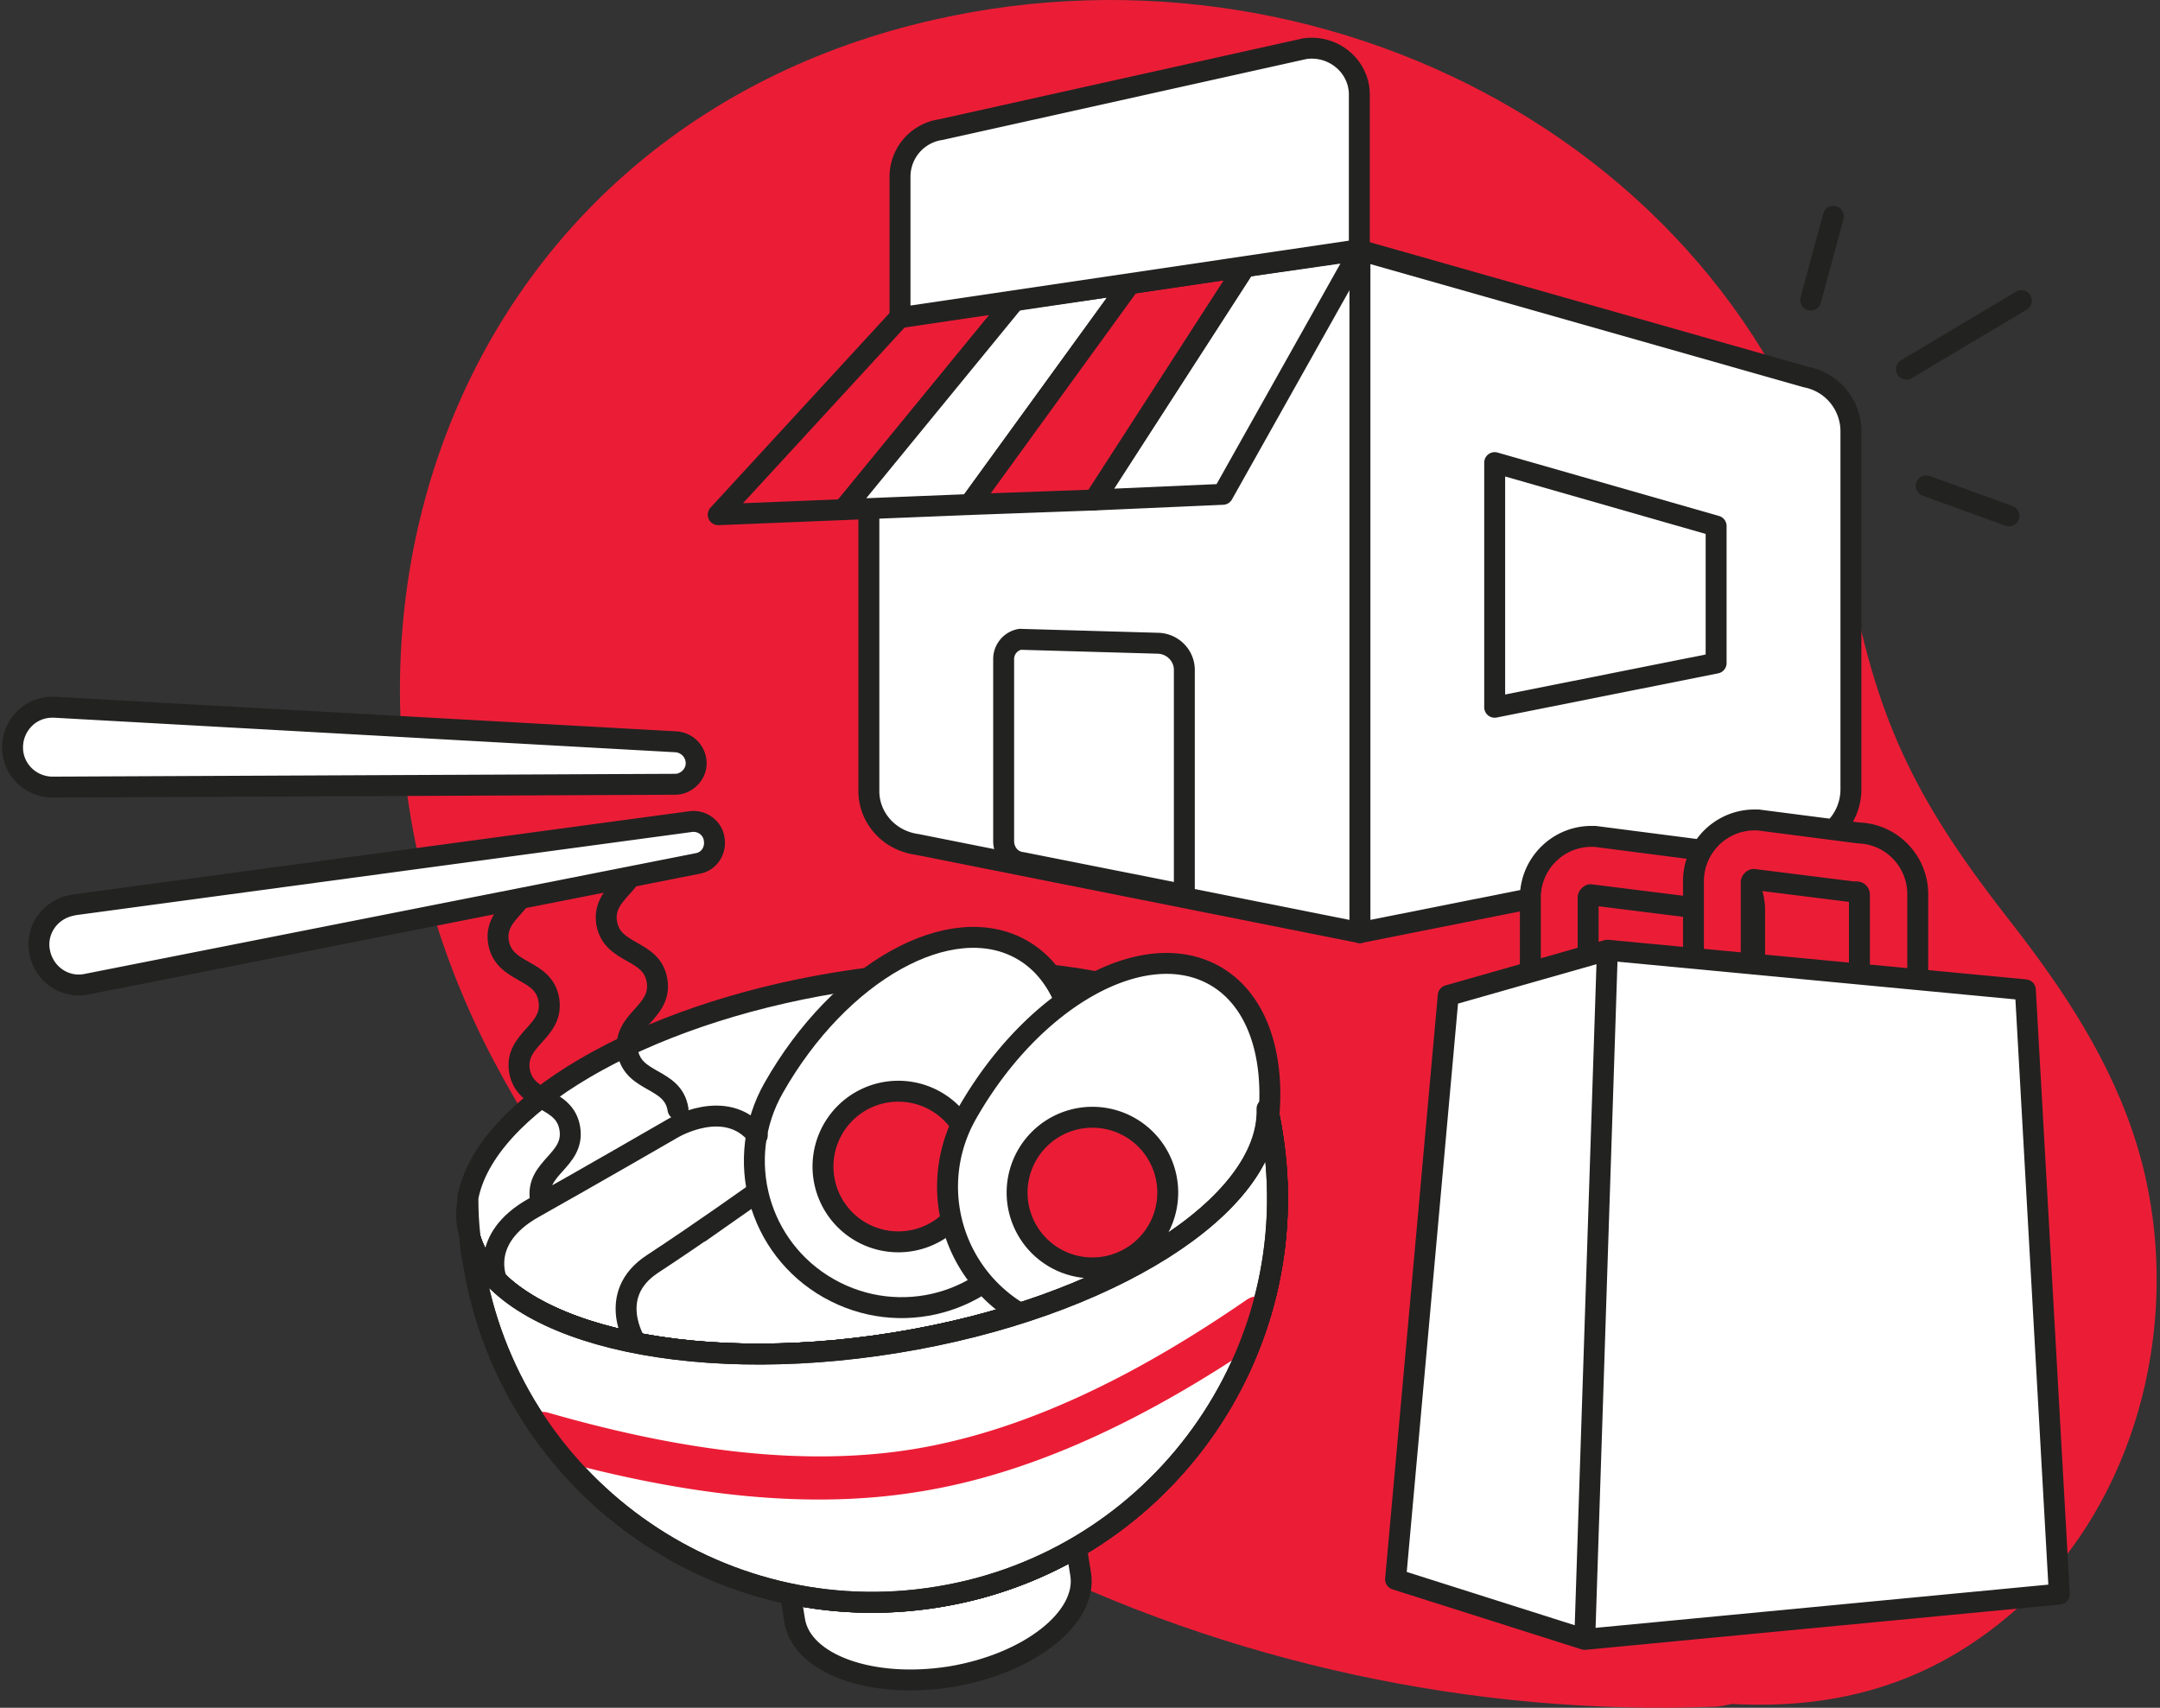 <svg xmlns="http://www.w3.org/2000/svg" width="172" height="136" fill="none"><rect width="100%" height="100%" fill="#333333" stroke="none"/><path fill="#EB1D36" d="M170.162 91.183c-2.029-6.63-5.863-12.402-10.057-17.768-7.17-9.155-10.553-15.514-12.717-27.104-6.179-33.102-40.679-52.088-73.014-44.737-38.423 8.704-52.674 49.562-35.04 82.935 18.309 34.635 59.167 52.855 97.095 51.411.541 0 .992-.135 1.488-.225 7.577.406 14.973-1.173 21.782-6.81 10.734-8.839 14.477-24.533 10.463-37.702z"/><path fill="#fff" stroke="#222221" stroke-linecap="round" stroke-linejoin="round" stroke-miterlimit="10" stroke-width="1.666" d="M143.599 67.236l-35.311 7.035V19.928l35.537 10.102a4.4 4.4 0 013.563 4.33v28.502a4.42 4.42 0 01-3.789 4.374z"/><path fill="#fff" stroke="#222221" stroke-linecap="round" stroke-linejoin="round" stroke-miterlimit="10" stroke-width="1.666" d="M119.021 36.84l17.633 5.051v10.914l-17.633 3.518V36.84zM72.976 67.236l35.312 7.035V19.928l-35.537 6.36a4.399 4.399 0 00-3.563 4.329v32.29c-.045 2.165 1.578 4.014 3.788 4.33z"/><path fill="#fff" stroke="#222221" stroke-linecap="round" stroke-linejoin="round" stroke-miterlimit="10" stroke-width="1.666" d="M81.364 68.68l12.944 2.57V53.346c0-1.127-.903-2.074-2.075-2.12l-11.004-.315a1.596 1.596 0 00-1.308 1.579v14.566c.045.857.632 1.534 1.443 1.624z"/><path fill="#EB1D36" stroke="#222221" stroke-linecap="round" stroke-linejoin="round" stroke-miterlimit="10" stroke-width="1.666" d="M71.668 25.25L57.192 40.99l9.967-.406 13.664-16.687-9.155 1.353z"/><path fill="#fff" stroke="#222221" stroke-linecap="round" stroke-linejoin="round" stroke-miterlimit="10" stroke-width="1.666" d="M80.823 23.897L67.16 40.584l10.056-.406L89.978 22.59l-9.155 1.307zM108.288 19.929l-9.155 1.308-11.996 18.58 10.237-.451 10.914-19.437z"/><path fill="#EB1D36" stroke="#222221" stroke-linecap="round" stroke-linejoin="round" stroke-miterlimit="10" stroke-width="1.666" d="M89.978 22.59L77.216 40.178l9.921-.361 11.996-18.58-9.155 1.353z"/><path fill="#fff" stroke="#222221" stroke-linecap="round" stroke-linejoin="round" stroke-miterlimit="10" stroke-width="1.666" d="M103.913 3.874l-28.998 6.449a3.788 3.788 0 00-3.247 3.743v11.23l36.575-5.413V7.617c.045-2.3-2.03-4.059-4.33-3.743z"/><path fill="#EB1D36" stroke="#222221" stroke-linecap="round" stroke-linejoin="round" stroke-miterlimit="10" stroke-width="1.666" d="M137.376 81.668a2.31 2.31 0 01-2.3-2.3v-6.9c0-.136-.09-.226-.225-.226h-.271l-7.937-.992c-.091.045-.181.135-.181.225v6.99a2.31 2.31 0 01-2.3 2.3 2.31 2.31 0 01-2.3-2.3v-6.99c0-2.66 2.165-4.87 4.871-4.87h.27l8.028 1.037c2.616.09 4.69 2.255 4.69 4.87v6.9c0 1.218-1.037 2.256-2.345 2.256z"/><path fill="#EB1D36" stroke="#222221" stroke-linecap="round" stroke-linejoin="round" stroke-miterlimit="10" stroke-width="1.666" d="M150.364 80.45a2.31 2.31 0 01-2.3-2.3v-6.9c0-.135-.09-.226-.225-.226h-.271l-7.937-.992c-.09.045-.181.135-.181.226v6.9a2.31 2.31 0 01-2.3 2.3 2.31 2.31 0 01-2.3-2.3v-6.99c0-2.661 2.165-4.871 4.871-4.871h.271l8.027 1.037c2.616.09 4.69 2.255 4.69 4.87v6.9c-.045 1.308-1.082 2.346-2.345 2.346z"/><path fill="#fff" stroke="#222221" stroke-linecap="round" stroke-linejoin="round" stroke-miterlimit="10" stroke-width="1.666" d="M163.984 126.946l-37.792 3.608 1.804-54.884 33.282 3.156 2.706 48.12zM126.192 130.554l-15.063-4.781 4.194-46.495 12.673-3.608-1.804 54.884zM63.28 129.066c.586 3.472 6.133 5.456 12.402 4.464 6.269-1.037 10.914-4.69 10.373-8.162l-1.804-11.095-22.775 3.698 1.804 11.095z"/><path fill="#fff" stroke="#222221" stroke-linecap="round" stroke-linejoin="round" stroke-miterlimit="10" stroke-width="1.666" d="M71.353 106.922c-16.912 2.751-31.704-.947-33.914-8.298.045.632.135 1.308.27 1.94 2.842 17.543 19.392 29.494 36.98 26.607 17.544-2.841 29.495-19.392 26.608-36.98a28.024 28.024 0 00-.36-1.894c.225 7.666-12.628 15.874-29.584 18.625z"/><path fill="#fff" stroke="#222221" stroke-linecap="round" stroke-linejoin="round" stroke-miterlimit="10" stroke-width="1.666" d="M100.847 87.44a7.579 7.579 0 00-.767-2.21c.316.992.631 2.03.857 3.112-.045-.316-.045-.631-.09-.902zM37.258 97.767c.045.271.136.587.226.857-.09-1.082-.18-2.164-.18-3.202a5.869 5.869 0 00-.046 2.346z"/><path fill="#fff" stroke="#222221" stroke-linecap="round" stroke-linejoin="round" stroke-miterlimit="10" stroke-width="1.666" d="M71.353 106.922c16.911-2.751 29.764-10.958 29.539-18.625-.226-1.037-.541-2.075-.857-3.112-3.563-6.449-17.498-9.515-33.328-6.945-15.829 2.57-28.095 9.922-29.448 17.137 0 1.083.045 2.12.18 3.202 2.21 7.396 17.002 11.094 33.914 8.343z"/><path stroke="#222221" stroke-linecap="round" stroke-linejoin="round" stroke-miterlimit="10" stroke-width="1.666" d="M71.353 106.922c-16.912 2.751-31.704-.947-33.914-8.298.045.632.135 1.308.27 1.94 2.842 17.543 19.392 29.494 36.98 26.607 17.544-2.841 29.495-19.392 26.608-36.98a28.024 28.024 0 00-.36-1.894c.225 7.666-12.628 15.874-29.584 18.625z"/><path fill="#fff" stroke="#222221" stroke-linecap="round" stroke-linejoin="round" stroke-miterlimit="10" stroke-width="1.666" d="M81.364 75.625c-5.637-3.202-14.476 1.713-19.753 11.004-3.201 5.637-1.262 12.762 4.375 15.964 5.637 3.202 12.763 1.263 15.965-4.374 5.276-9.29 5.05-19.392-.587-22.594z"/><path fill="#EB1D36" stroke="#222221" stroke-linecap="round" stroke-linejoin="round" stroke-miterlimit="10" stroke-width="1.666" d="M71.533 98.895a5.998 5.998 0 100-11.996 5.998 5.998 0 000 11.996z"/><path fill="#fff" stroke="#222221" stroke-linecap="round" stroke-linejoin="round" stroke-miterlimit="10" stroke-width="1.666" d="M96.743 77.7c-5.637-3.203-14.477 1.713-19.753 11.003a11.713 11.713 0 003.698 15.559c.225.135.451.27.631.406 5.638 3.202 12.763 1.262 15.965-4.375.541-.947.992-1.849 1.398-2.796 3.833-8.433 3.112-16.912-1.94-19.798z"/><path fill="#EB1D36" stroke="#222221" stroke-linecap="round" stroke-linejoin="round" stroke-miterlimit="10" stroke-width="1.666" d="M86.912 100.969a5.998 5.998 0 100-11.995 5.998 5.998 0 000 11.995z"/><path stroke="#222221" stroke-linecap="round" stroke-linejoin="round" stroke-miterlimit="10" stroke-width="1.666" d="M37.44 98.624c2.209 7.352 17.001 11.05 33.913 8.299 16.911-2.751 29.764-10.96 29.539-18.626"/><path stroke="#222221" stroke-linecap="round" stroke-linejoin="round" stroke-miterlimit="10" stroke-width="1.666" d="M50.653 106.967s-2.48-3.833 1.308-6.313c3.788-2.48 8.343-5.728 8.343-5.728l-4.555 3.202M39.559 101.961s-1.489-3.292 2.931-5.772c4.42-2.48 11.049-6.314 11.049-6.314s4.24-2.57 6.765.541M43.031 95.513c-.406-2.571 2.751-3.067 2.345-5.638-.406-2.57-3.562-2.03-4.013-4.6-.406-2.57 2.75-3.066 2.345-5.637-.406-2.57-3.563-2.03-4.014-4.6-.406-2.57 2.75-3.066 2.345-5.637M53.99 88.342c-.406-2.57-3.563-2.03-4.014-4.6-.405-2.57 2.751-3.067 2.345-5.637-.405-2.57-3.562-2.03-4.013-4.6-.406-2.57 2.75-3.067 2.345-5.637"/><path fill="#fff" stroke="#222221" stroke-linecap="round" stroke-linejoin="round" stroke-miterlimit="10" stroke-width="1.666" d="M55.523 68.77L6.908 78.374c-1.714.361-3.383-.766-3.743-2.525-.361-1.714.766-3.382 2.525-3.743.045 0 .135-.045.18-.045l49.112-6.63c.947-.135 1.804.541 1.894 1.443.136.902-.45 1.76-1.353 1.894zM53.764 62.456l-49.562.225C2.443 62.681 1 61.283 1 59.525c0-1.76 1.398-3.203 3.157-3.203h.18l49.473 2.752a1.716 1.716 0 011.623 1.803c-.045.857-.812 1.579-1.669 1.579z"/><path stroke="#222221" stroke-linecap="round" stroke-linejoin="round" stroke-miterlimit="10" stroke-width="1.666" d="M144.186 23.897l1.804-6.674M151.807 29.4l9.155-5.458M153.386 38.69l6.584 2.39"/><path fill="#fff" stroke="#222221" stroke-linecap="round" stroke-linejoin="round" stroke-miterlimit="10" stroke-width="1.666" d="M71.353 106.923c-16.912 2.751-31.704-.947-33.914-8.299.045.632.135 1.308.27 1.94 2.842 17.543 19.393 29.494 36.981 26.608 17.543-2.842 29.494-19.393 26.608-36.98-.09-.632-.226-1.263-.361-1.895.225 7.667-12.627 15.875-29.584 18.626z"/><path fill="#EB1D36" d="M99.359 105.93c.27-.901.586-1.803.811-2.705-.316 0-.631.09-.947.315-8.839 6.089-17.678 10.418-26.472 11.861-8.885 1.443-18.67.09-29.043-2.886a1.57 1.57 0 00-1.534.315v.046c.406.902.677 1.172 1.353 1.894.496.541.992 1.082 1.443 1.668 10.012 2.661 19.528 3.789 28.277 2.345 8.433-1.353 16.866-5.231 25.3-10.733.27-.767.586-1.443.812-2.12z"/><path stroke="#222221" stroke-linecap="round" stroke-linejoin="round" stroke-miterlimit="10" stroke-width="1.666" d="M71.353 106.923c-16.912 2.751-31.704-.947-33.914-8.299.045.632.135 1.308.27 1.94 2.842 17.543 19.393 29.494 36.981 26.608 17.543-2.842 29.494-19.393 26.608-36.98-.09-.632-.226-1.263-.361-1.895.225 7.667-12.627 15.875-29.584 18.626z"/></svg>